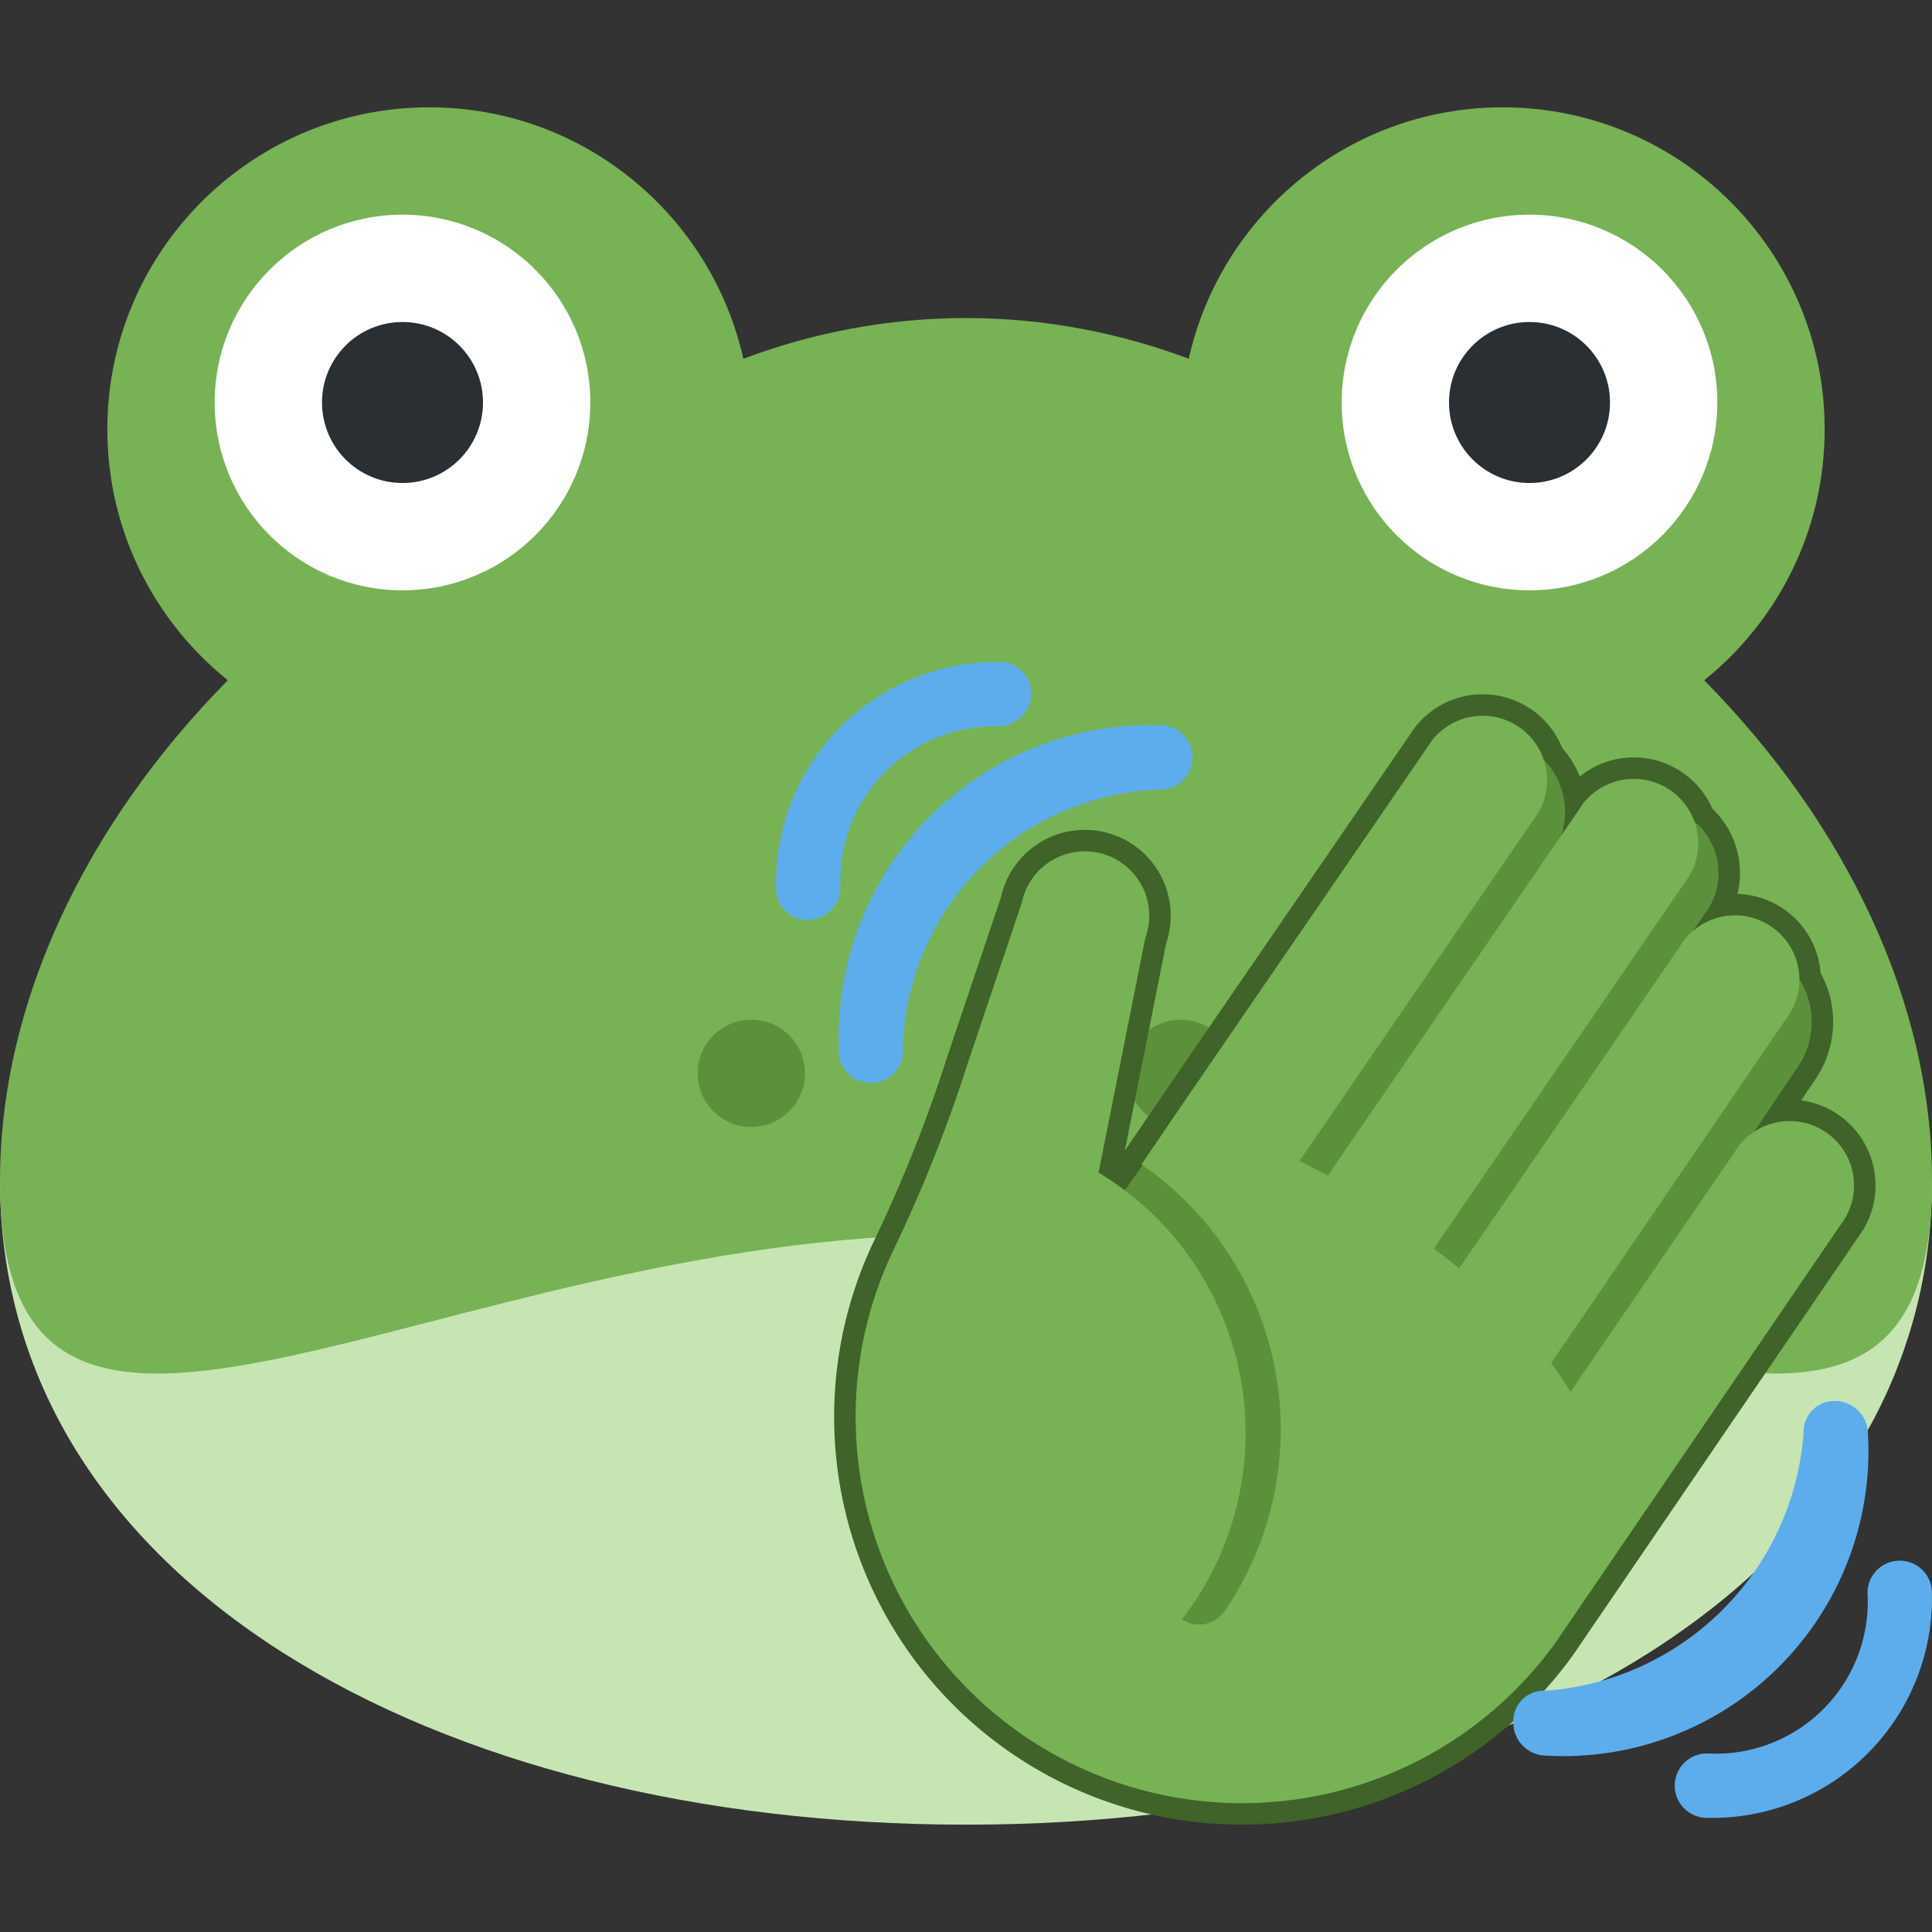 <?xml version="1.0" encoding="UTF-8" standalone="no"?>
<svg
   viewBox="0 0 45 45"
   version="1.1"
   id="svg51"
   sodipodi:docname="frogWaving.svg"
   width="45"
   height="45"
   inkscape:version="1.1.1 (3bf5ae0d25, 2021-09-20, custom)"
   xmlns:inkscape="http://www.inkscape.org/namespaces/inkscape"
   xmlns:sodipodi="http://sodipodi.sourceforge.net/DTD/sodipodi-0.dtd"
   xmlns="http://www.w3.org/2000/svg"
   xmlns:svg="http://www.w3.org/2000/svg">
  <rect x="0" y="0" width="45" height="45" fill="#333333" stroke="none"/>
  <sodipodi:namedview
     id="namedview53"
     pagecolor="#505050"
     bordercolor="#ffffff"
     borderopacity="1"
     inkscape:pageshadow="0"
     inkscape:pageopacity="0"
     inkscape:pagecheckerboard="1"
     showgrid="false"
     inkscape:zoom="10.492228"
     inkscape:cx="22.921728"
     inkscape:cy="38.17111"
     inkscape:window-width="1920"
     inkscape:window-height="1026"
     inkscape:window-x="0"
     inkscape:window-y="54"
     inkscape:window-maximized="1"
     inkscape:current-layer="svg51" />
  <defs
     id="defs7">
    <style
       id="style2">.cls-1,.cls-8{fill:none;}.cls-2{clip-path:url(#clip-path);}.cls-3{fill:#c6e5b3;}.cls-4{fill:#77b255;}.cls-5{fill:#fff;}.cls-6{fill:#292f33;}.cls-7{fill:#5c913b;}.cls-8{stroke:#3f6328;stroke-miterlimit:10;}.cls-9{fill:#5dadec;}</style>
    <clipPath
       id="clip-path"
       transform="translate(0 -2.51)">
      <rect
         class="cls-1"
         width="45"
         height="45"
         id="rect4"
         x="0"
         y="0" />
    </clipPath>
  </defs>
  <g
     id="g907"
     transform="translate(-21.723,2.199)">
    <path
       id="path22-3"
       style="fill:#c6e5b3;fill-opacity:1;fill-rule:nonzero;stroke:none;stroke-width:1.25"
       d="m 66.723,25.301 c 0,9.32 -10.074,15 -22.5,15 -12.426,0 -22.5,-5.68 -22.5,-15 h 45"
       sodipodi:nodetypes="cscc" />
    <path
       id="path26-6"
       style="fill:#77b255;fill-opacity:1;fill-rule:nonzero;stroke:none;stroke-width:1.25"
       d="m 61.417,13.646 c 1.71,-1.375 2.806,-3.481 2.806,-5.845 0,-4.141 -3.357,-7.5 -7.5,-7.5 -3.576,0 -6.562,2.506 -7.312,5.856 -1.611,-0.604 -3.355,-0.948 -5.188,-0.948 -1.831,0 -3.576,0.344 -5.186,0.948 -0.751,-3.35 -3.737,-5.856 -7.314,-5.856 -4.141,0 -7.5,3.359 -7.5,7.5 0,2.364 1.097,4.47 2.806,5.845 -3.306,3.35 -5.306,7.511 -5.306,11.655 0,9.32 10.074,1.25 22.5,1.25 12.428,0 22.5,8.07 22.5,-1.25 0,-4.144 -1.999,-8.305 -5.306,-11.655" />
    <path
       id="path30-7"
       style="fill:#ffffff;fill-opacity:1;fill-rule:nonzero;stroke:none;stroke-width:1.25"
       d="m 35.473,7.176 c 0,2.416 -1.959,4.375 -4.375,4.375 -2.416,0 -4.375,-1.959 -4.375,-4.375 0,-2.416 1.959,-4.375 4.375,-4.375 2.416,0 4.375,1.959 4.375,4.375" />
    <path
       id="path34-5"
       style="fill:#292f33;fill-opacity:1;fill-rule:nonzero;stroke:none;stroke-width:1.25"
       d="m 32.973,7.176 c 0,1.036 -0.839,1.875 -1.875,1.875 -1.036,0 -1.875,-0.839 -1.875,-1.875 0,-1.036 0.839,-1.875 1.875,-1.875 1.036,0 1.875,0.839 1.875,1.875" />
    <path
       id="path38-3"
       style="fill:#ffffff;fill-opacity:1;fill-rule:nonzero;stroke:none;stroke-width:1.25"
       d="m 61.723,7.176 c 0,2.416 -1.958,4.375 -4.375,4.375 -2.417,0 -4.375,-1.959 -4.375,-4.375 0,-2.416 1.958,-4.375 4.375,-4.375 2.417,0 4.375,1.959 4.375,4.375" />
    <path
       id="path42-5"
       style="fill:#292f33;fill-opacity:1;fill-rule:nonzero;stroke:none;stroke-width:1.25"
       d="m 59.223,7.176 c 0,1.036 -0.84,1.875 -1.875,1.875 -1.035,0 -1.875,-0.839 -1.875,-1.875 0,-1.036 0.84,-1.875 1.875,-1.875 1.035,0 1.875,0.839 1.875,1.875" />
    <path
       id="path46-6"
       style="fill:#5c913b;fill-opacity:1;fill-rule:nonzero;stroke:none;stroke-width:1.25"
       d="m 40.473,22.801 c 0,0.691 -0.56,1.25 -1.25,1.25 -0.69,0 -1.25,-0.559 -1.25,-1.25 0,-0.691 0.56,-1.25 1.25,-1.25 0.69,0 1.25,0.559 1.25,1.25" />
    <path
       id="path50-2"
       style="fill:#5c913b;fill-opacity:1;fill-rule:nonzero;stroke:none;stroke-width:1.25"
       d="m 50.473,22.801 c 0,0.691 -0.559,1.25 -1.25,1.25 -0.691,0 -1.25,-0.559 -1.25,-1.25 0,-0.691 0.559,-1.25 1.25,-1.25 0.691,0 1.25,0.559 1.25,1.25" />
  </g>
  <g
     class="cls-2"
     clip-path="url(#clip-path)"
     id="g45"
     transform="matrix(1,0,0,1,0.268,0.191)"
     style="stroke-width:1">
    <path
       class="cls-8"
       d="m 41.09,24.56 a 2.09,2.09 0 0 0 -2.4,0.12 l 0.73,-1.05 A 1.57,1.57 0 0 0 39,21.31 c -0.83,-0.58 -3.19,1 -3.19,1 a 1.74,1.74 0 0 0 -0.36,-2.5 1.87,1.87 0 0 0 -2.59,0.46 l -7.8,11 1,9.64 8.3,-3 7.24,-10.73 a 1.87,1.87 0 0 0 -0.51,-2.62 z"
       transform="translate(0,-2.51)"
       id="path31"
       style="stroke-width:1" />
    <path
       class="cls-8"
       d="M 42.71,30.69 A 1.5,1.5 0 0 0 40.24,29 l -3.93,5.74 a 7.13,7.13 0 0 0 -0.45,-0.67 l 5.46,-8 a 1.5,1.5 0 1 0 -2.47,-1.69 l -5.13,7.48 -0.59,-0.46 5.95,-8.68 A 1.5,1.5 0 0 0 36.61,21.03 L 30.66,29.7 30,29.36 35.56,21.25 a 1.5,1.5 0 0 0 -2.47,-1.69 l -5.88,8.57 -0.89,1.31 a 7.5,7.5 0 0 1 1.94,10.4 0.73,0.73 0 0 1 -1,0.2 7.09,7.09 0 0 0 -1.94,-10.41 l 1.09,-5.47 a 1.5,1.5 0 1 0 -2.88,-0.81 l -1.26,3.74 a 33.7,33.7 0 0 1 -1.74,4.37 9,9 0 0 0 15.44,9.11 z"
       transform="translate(0,-2.51)"
       id="path33"
       style="stroke-width:1" />
    <path
       class="cls-7"
       d="m 41.09,24.56 a 2.09,2.09 0 0 0 -2.4,0.12 l 0.73,-1.05 A 1.57,1.57 0 0 0 39,21.31 c -0.83,-0.58 -3.19,1 -3.19,1 a 1.74,1.74 0 0 0 -0.36,-2.5 1.87,1.87 0 0 0 -2.59,0.46 l -7.8,11 1,9.64 8.3,-3 7.24,-10.73 a 1.87,1.87 0 0 0 -0.51,-2.62 z"
       transform="translate(0,-2.51)"
       id="path35"
       style="stroke-width:1" />
    <path
       class="cls-4"
       d="M 42.71,30.69 A 1.5,1.5 0 0 0 40.24,29 l -3.93,5.74 a 7.13,7.13 0 0 0 -0.45,-0.67 l 5.46,-8 a 1.5,1.5 0 1 0 -2.47,-1.69 l -5.13,7.48 -0.59,-0.46 5.95,-8.68 A 1.5,1.5 0 0 0 36.61,21.03 L 30.66,29.7 30,29.36 35.56,21.25 a 1.5,1.5 0 0 0 -2.47,-1.69 l -5.88,8.57 -0.89,1.31 a 7.5,7.5 0 0 1 1.94,10.4 0.73,0.73 0 0 1 -1,0.2 7.09,7.09 0 0 0 -1.94,-10.41 l 1.09,-5.47 a 1.5,1.5 0 1 0 -2.88,-0.81 l -1.26,3.74 a 33.7,33.7 0 0 1 -1.74,4.37 9,9 0 0 0 15.44,9.11 z"
       transform="translate(0,-2.51)"
       id="path37"
       style="stroke-width:1" />
    <path
       class="cls-9"
       d="m 35.74,41.7 a 6.5,6.5 0 0 0 6,-6 0.72,0.72 0 0 1 0.72,-0.75 0.77,0.77 0 0 1 0.78,0.75 7.11,7.11 0 0 1 -7.52,7.51 0.77,0.77 0 0 1 -0.74,-0.78 0.71,0.71 0 0 1 0.76,-0.73 z"
       transform="translate(0,-2.51)"
       id="path39"
       style="stroke-width:1" />
    <path
       class="cls-9"
       d="m 39.49,43.16 a 3.54,3.54 0 0 0 3.74,-3.74 0.75,0.75 0 0 1 1.5,0 5.12,5.12 0 0 1 -5.24,5.24 0.75,0.75 0 0 1 0,-1.5 z M 26.76,19.21 a 0.75,0.75 0 0 1 0,1.5 6.2,6.2 0 0 0 -6,6 0.75,0.75 0 1 1 -1.49,0 7.27,7.27 0 0 1 7.49,-7.5 z"
       transform="translate(0,-2.51)"
       id="path41"
       style="stroke-width:1" />
    <path
       class="cls-9"
       d="M 23,17.74 A 0.73,0.73 0 0 1 23.75,18.46 0.78,0.78 0 0 1 23,19.24 3.59,3.59 0 0 0 19.31,23 0.78,0.78 0 0 1 18.53,23.75 0.73,0.73 0 0 1 17.81,23 5.14,5.14 0 0 1 23,17.74 Z"
       transform="translate(0,-2.51)"
       id="path43"
       style="stroke-width:1" />
  </g>
</svg>
